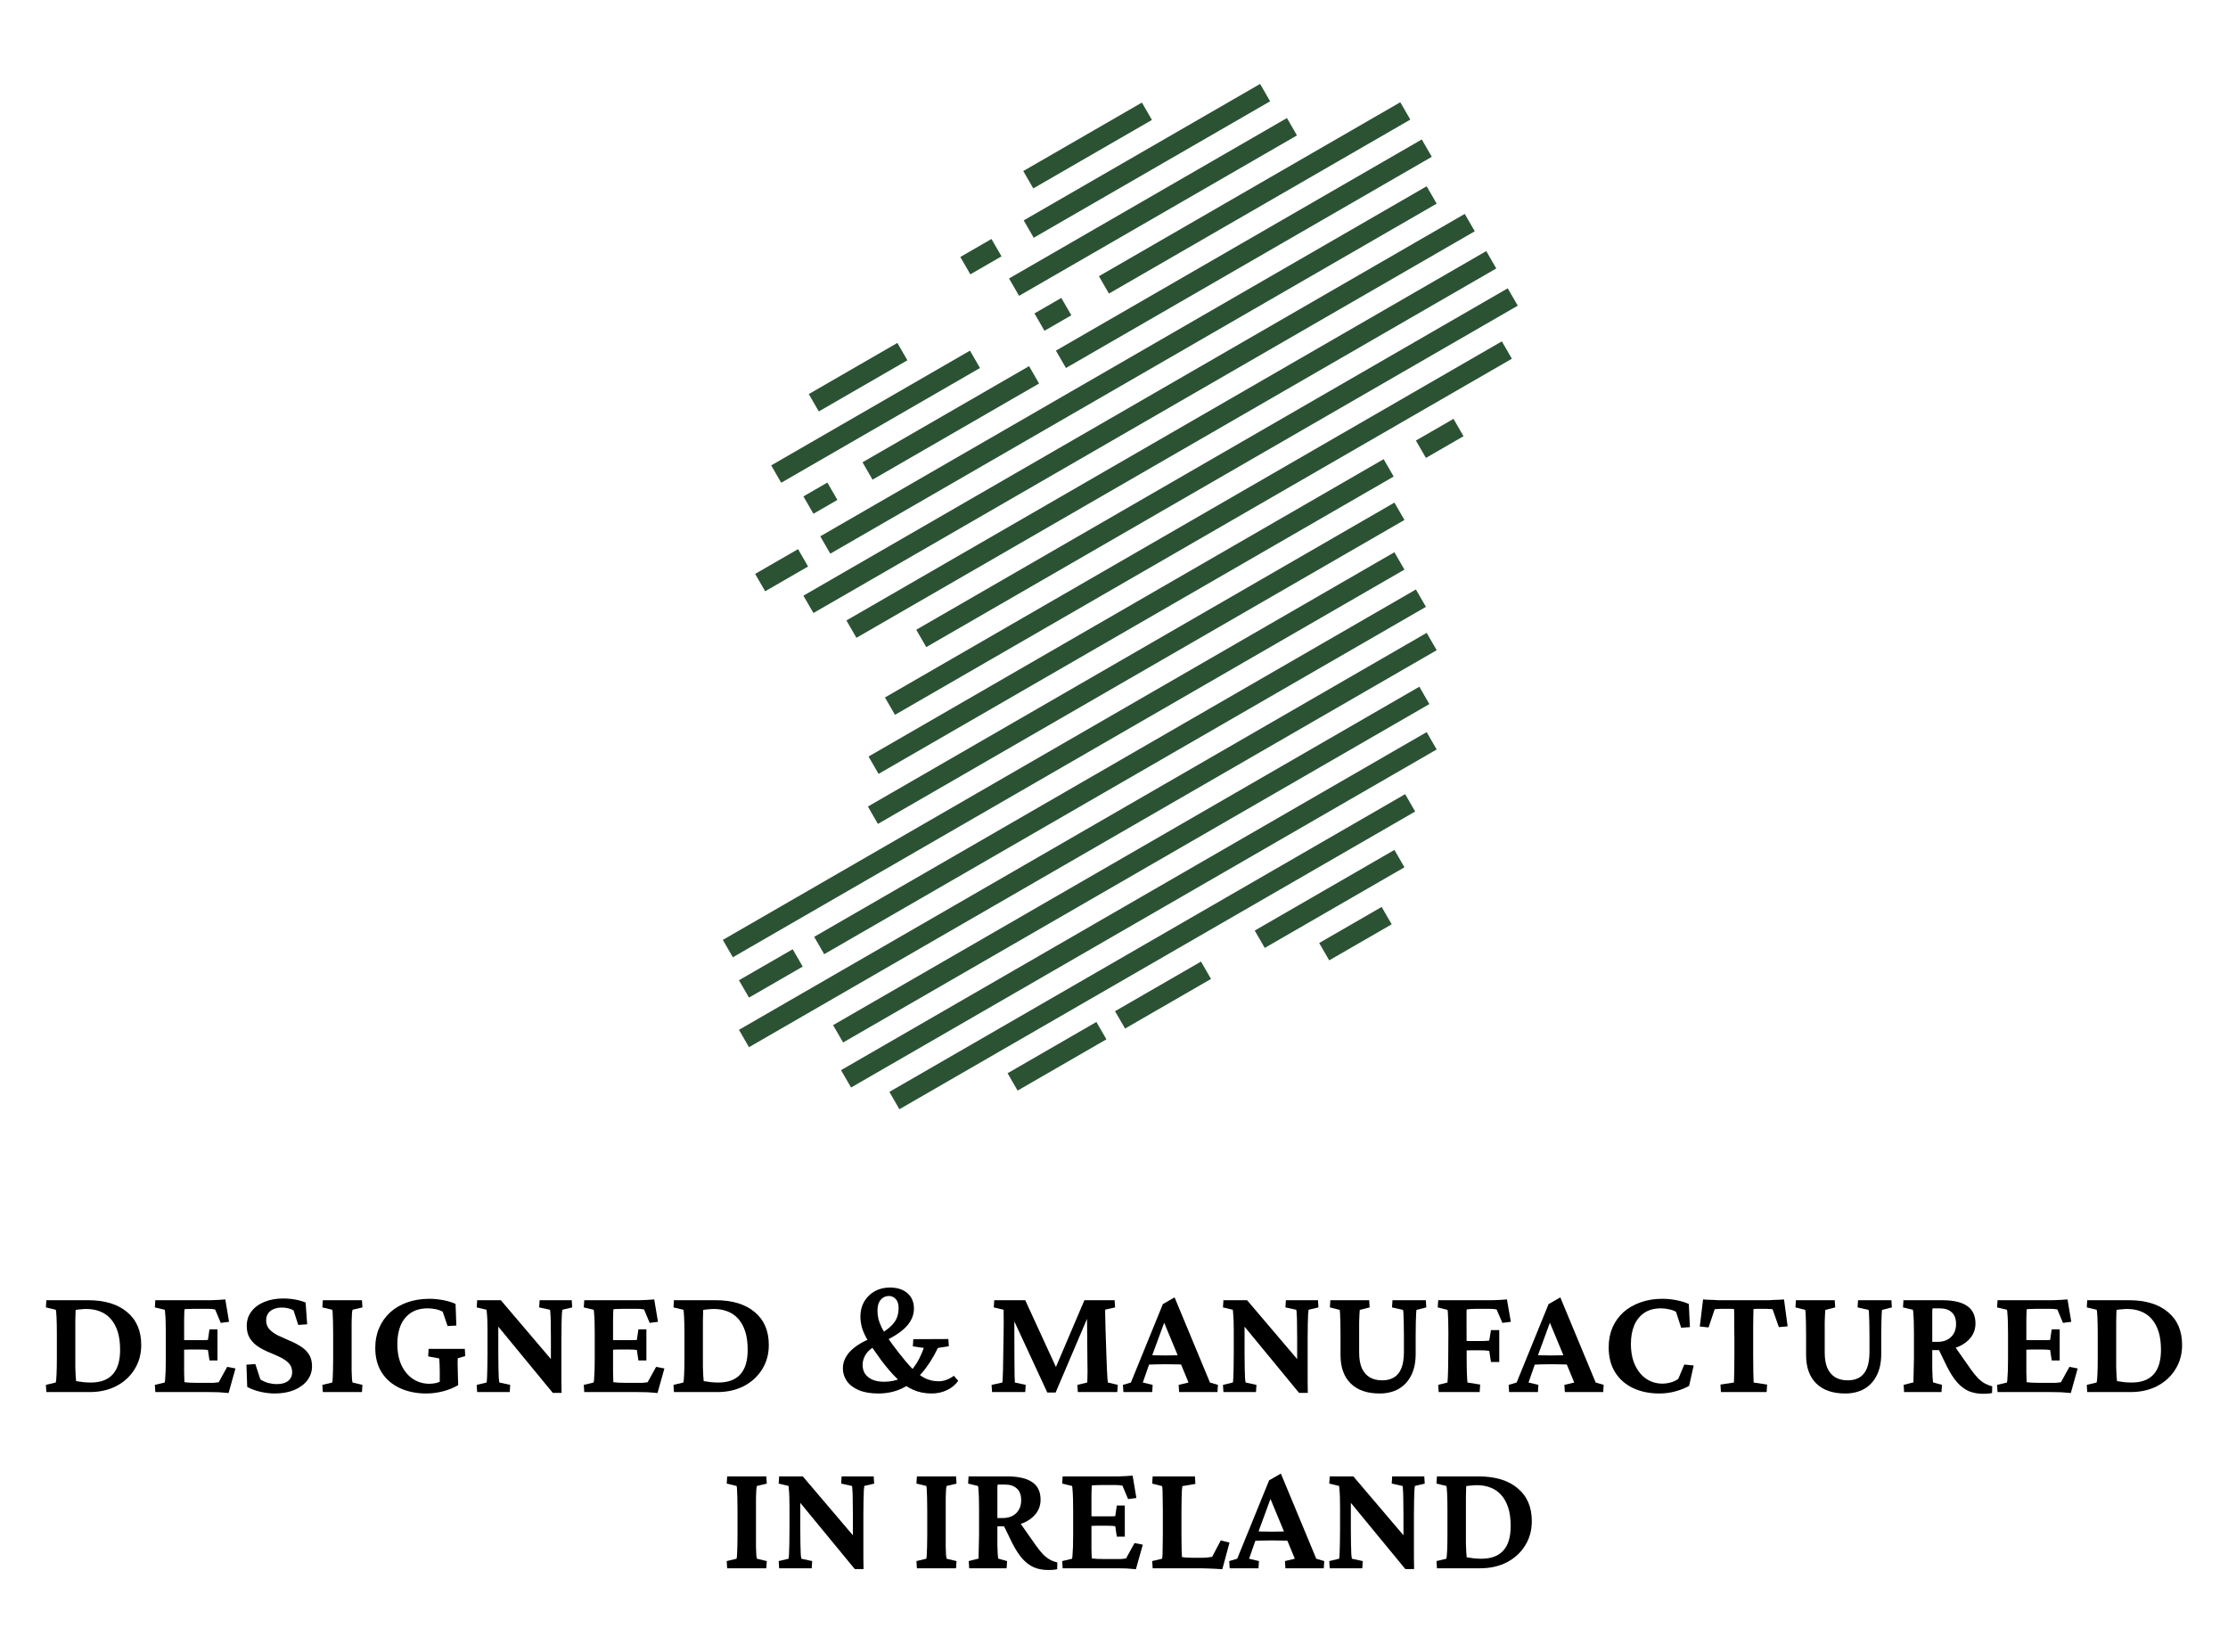 <svg width="534" height="396" viewBox="0 0 534 396" fill="none" xmlns="http://www.w3.org/2000/svg">
<path d="M344.404 353.92H354.347C358.374 353.92 361.513 354.871 363.764 356.772C366.015 358.648 367.141 361.274 367.141 364.651C367.141 366.852 366.603 368.803 365.528 370.504C364.477 372.205 363.014 373.543 361.138 374.519C359.287 375.469 357.161 375.944 354.759 375.944H344.404L344.291 374.218L346.655 373.656C346.73 373.456 346.793 372.818 346.843 371.742C346.893 370.667 346.918 369.403 346.918 367.953V361.949C346.918 360.399 346.893 359.098 346.843 358.047C346.793 356.972 346.73 356.359 346.655 356.209L344.291 355.646L344.404 353.92ZM351.42 356.246C351.42 356.446 351.408 356.772 351.383 357.222C351.383 357.672 351.37 358.285 351.345 359.06C351.345 359.811 351.345 360.774 351.345 361.949V367.953C351.345 368.628 351.345 369.316 351.345 370.016C351.37 370.717 351.395 371.354 351.42 371.93C351.47 372.505 351.508 372.968 351.533 373.318C352.183 373.418 352.796 373.506 353.371 373.581C353.972 373.631 354.534 373.656 355.06 373.656C357.361 373.656 359.099 373.018 360.275 371.742C361.476 370.441 362.076 368.465 362.076 365.814C362.076 364.088 361.876 362.612 361.476 361.387C361.075 360.161 360.513 359.148 359.787 358.347C359.062 357.547 358.199 356.959 357.198 356.584C356.223 356.209 355.147 356.021 353.972 356.021C353.571 356.021 353.159 356.046 352.733 356.096C352.308 356.121 351.87 356.171 351.42 356.246Z" fill="black"/>
<path d="M336.376 369.491V362.887C336.376 361.587 336.363 360.461 336.338 359.511C336.338 358.535 336.313 357.772 336.263 357.222C336.238 356.647 336.201 356.309 336.151 356.209L333.562 355.646L333.674 353.92H341.366L341.478 355.646L339.115 356.209C339.09 356.309 339.052 356.647 339.002 357.222C338.977 357.772 338.952 358.535 338.927 359.511C338.902 360.461 338.889 361.587 338.889 362.887V370.617C338.889 371.667 338.889 372.63 338.889 373.506C338.915 374.381 338.927 375.257 338.927 376.132H336.826L322.193 358.347L323.769 358.31V366.639C323.769 368.04 323.781 369.241 323.806 370.241C323.831 371.242 323.856 372.03 323.881 372.605C323.931 373.155 323.981 373.506 324.032 373.656L326.62 374.218L326.508 375.944H318.704L318.591 374.218L320.955 373.656C321.005 373.506 321.042 373.143 321.067 372.568C321.092 371.967 321.117 371.167 321.142 370.166C321.167 369.141 321.18 367.965 321.18 366.639V361.161C321.18 360.286 321.167 359.498 321.142 358.798C321.117 358.072 321.08 357.484 321.03 357.034C321.005 356.584 320.98 356.309 320.955 356.209L318.591 355.646L318.704 353.92H324.369L337.614 369.491H336.376Z" fill="black"/>
<path d="M294.728 375.944L294.615 374.218L296.529 373.656L304.183 354.858L306.997 353.245L315.477 373.656L317.39 374.218L317.277 375.944H308.085L307.972 374.218L310.336 373.656L308.235 368.553L307.822 367.315L303.958 358.01L304.971 358.047L301.594 367.24L301.219 368.365L299.38 373.656L301.744 374.218L301.632 375.944H294.728ZM300.431 369.378V367.015C300.906 367.04 301.482 367.077 302.157 367.127C302.857 367.152 303.745 367.165 304.821 367.165C305.871 367.165 306.747 367.152 307.447 367.127C308.173 367.077 308.76 367.04 309.211 367.015V369.341C308.61 369.341 307.947 369.328 307.222 369.303C306.522 369.278 305.721 369.266 304.821 369.266C303.92 369.266 303.12 369.278 302.419 369.303C301.719 369.328 301.056 369.353 300.431 369.378Z" fill="black"/>
<path d="M292.963 376.17C292.413 376.119 291.813 376.082 291.162 376.057C290.512 376.032 289.887 376.007 289.286 375.982C288.711 375.957 288.223 375.944 287.823 375.944H276.267L276.154 374.218L278.518 373.656C278.568 373.531 278.606 373.205 278.631 372.68C278.656 372.155 278.668 371.48 278.668 370.654C278.693 369.829 278.706 368.928 278.706 367.953V361.949C278.706 360.924 278.693 360.011 278.668 359.21C278.668 358.385 278.656 357.71 278.631 357.184C278.606 356.659 278.568 356.346 278.518 356.246L276.154 355.646L276.267 353.92H286.397L286.51 355.721L283.396 356.246C283.371 356.321 283.333 356.609 283.283 357.109C283.258 357.585 283.233 358.235 283.208 359.06C283.183 359.886 283.171 360.849 283.171 361.949V367.953C283.171 369.353 283.183 370.516 283.208 371.442C283.233 372.342 283.258 372.943 283.283 373.243C283.683 373.318 284.096 373.368 284.521 373.393C284.972 373.418 285.509 373.431 286.135 373.431H287.898C288.498 373.431 288.999 373.406 289.399 373.356C289.824 373.305 290.199 373.255 290.525 373.205L292.588 369.266L294.689 369.791L292.963 376.17Z" fill="black"/>
<path d="M272.254 376.17C271.578 376.095 270.803 376.032 269.927 375.982C269.077 375.957 268.301 375.944 267.601 375.944H254.694L254.582 374.219L256.945 373.656C256.995 373.531 257.033 373.218 257.058 372.718C257.108 372.217 257.145 371.567 257.17 370.767C257.195 369.941 257.208 369.003 257.208 367.953V361.949C257.208 360.874 257.195 359.923 257.17 359.098C257.145 358.272 257.108 357.61 257.058 357.109C257.033 356.609 256.995 356.309 256.945 356.209L254.582 355.646L254.694 353.92H266.438C266.888 353.92 267.413 353.92 268.014 353.92C268.639 353.895 269.252 353.87 269.852 353.845C270.478 353.795 271.015 353.758 271.466 353.733L272.366 359.098L270.378 359.361L269.027 356.134C268.727 356.084 268.451 356.046 268.201 356.021C267.951 355.996 267.676 355.984 267.376 355.984H264.074C263.599 355.984 263.149 355.996 262.723 356.021C262.323 356.021 261.973 356.046 261.673 356.096C261.673 356.246 261.66 356.534 261.635 356.959C261.635 357.385 261.623 357.91 261.598 358.535C261.598 359.16 261.598 359.848 261.598 360.599V369.228C261.598 369.929 261.598 370.579 261.598 371.179C261.623 371.755 261.635 372.255 261.635 372.68C261.66 373.08 261.673 373.381 261.673 373.581C262.098 373.631 262.536 373.668 262.986 373.693C263.436 373.718 263.999 373.731 264.674 373.731H267.226C267.826 373.731 268.289 373.731 268.614 373.731C268.939 373.706 269.189 373.681 269.364 373.656C269.54 373.631 269.715 373.606 269.89 373.581L271.916 369.904L273.904 370.279L272.254 376.17ZM267.676 368.365L267.301 365.852C267.126 365.827 266.863 365.802 266.513 365.777C266.163 365.751 265.75 365.739 265.275 365.739H263.024C262.623 365.739 262.223 365.751 261.823 365.777C261.448 365.802 261.123 365.827 260.847 365.852V363.413C261.123 363.438 261.448 363.463 261.823 363.488C262.223 363.488 262.623 363.488 263.024 363.488H265.275C265.75 363.488 266.163 363.488 266.513 363.488C266.863 363.463 267.126 363.45 267.301 363.45L267.676 360.899H269.59V368.365H267.676Z" fill="black"/>
<path d="M232.294 375.944L232.182 374.218L234.545 373.618C234.545 373.468 234.545 373.193 234.545 372.793C234.57 372.367 234.583 371.88 234.583 371.329C234.608 370.779 234.62 370.216 234.62 369.641C234.645 369.041 234.658 368.478 234.658 367.953V361.949C234.658 360.874 234.645 359.923 234.62 359.098C234.595 358.272 234.558 357.61 234.508 357.109C234.483 356.609 234.445 356.309 234.395 356.209L232.032 355.646L232.144 353.92H241.374C244.076 353.92 246.089 354.383 247.415 355.308C248.741 356.209 249.403 357.61 249.403 359.511C249.403 360.736 249.041 361.837 248.315 362.812C247.59 363.763 246.589 364.513 245.314 365.064C244.038 365.614 242.575 365.889 240.924 365.889H238.635V363.9H240.361C241.687 363.9 242.75 363.513 243.55 362.737C244.351 361.962 244.751 360.924 244.751 359.623C244.751 358.397 244.413 357.472 243.738 356.847C243.063 356.196 242.087 355.871 240.811 355.871H239.123C239.098 355.946 239.073 356.121 239.048 356.396C239.048 356.672 239.048 357.047 239.048 357.522C239.048 357.997 239.048 358.573 239.048 359.248C239.048 359.898 239.048 360.661 239.048 361.537V367.953C239.048 368.753 239.048 369.541 239.048 370.316C239.073 371.092 239.098 371.78 239.123 372.38C239.173 372.955 239.21 373.368 239.235 373.618L241.374 374.218L241.262 375.944H232.294ZM251.279 376.357C249.979 376.357 248.816 376.145 247.79 375.719C246.79 375.269 245.864 374.569 245.014 373.618C244.188 372.668 243.388 371.429 242.612 369.904L240.361 365.289L244.038 364.426L248.353 370.579C248.953 371.404 249.516 372.092 250.041 372.643C250.567 373.168 251.104 373.581 251.655 373.881C252.205 374.181 252.793 374.406 253.418 374.556L253.381 376.17C253.03 376.245 252.68 376.295 252.33 376.32C251.98 376.345 251.63 376.357 251.279 376.357Z" fill="black"/>
<path d="M219.762 375.944L219.649 374.218L222.013 373.656C222.063 373.531 222.101 373.218 222.126 372.718C222.151 372.217 222.176 371.555 222.201 370.729C222.226 369.904 222.238 368.978 222.238 367.953V361.949C222.238 360.874 222.226 359.923 222.201 359.098C222.176 358.272 222.151 357.61 222.126 357.109C222.101 356.584 222.063 356.284 222.013 356.209L219.649 355.646L219.762 353.92H229.142L229.255 355.646L226.891 356.209C226.841 356.309 226.791 356.609 226.741 357.109C226.716 357.61 226.691 358.272 226.666 359.098C226.666 359.898 226.666 360.849 226.666 361.949V367.953C226.666 369.003 226.666 369.941 226.666 370.767C226.691 371.567 226.716 372.217 226.741 372.718C226.791 373.218 226.841 373.531 226.891 373.656L229.255 374.218L229.142 375.944H219.762Z" fill="black"/>
<path d="M204.417 369.491V362.887C204.417 361.587 204.405 360.461 204.38 359.511C204.38 358.535 204.355 357.772 204.305 357.222C204.28 356.647 204.242 356.309 204.192 356.209L201.603 355.646L201.716 353.92H209.407L209.52 355.646L207.156 356.209C207.131 356.309 207.094 356.647 207.044 357.222C207.019 357.772 206.994 358.535 206.969 359.511C206.944 360.461 206.931 361.587 206.931 362.887V370.617C206.931 371.667 206.931 372.63 206.931 373.506C206.956 374.381 206.969 375.257 206.969 376.132H204.868L190.235 358.347L191.81 358.31V366.639C191.81 368.04 191.823 369.241 191.848 370.241C191.873 371.242 191.898 372.03 191.923 372.605C191.973 373.155 192.023 373.506 192.073 373.656L194.662 374.218L194.549 375.944H186.745L186.633 374.218L188.996 373.656C189.046 373.506 189.084 373.143 189.109 372.568C189.134 371.967 189.159 371.167 189.184 370.166C189.209 369.141 189.222 367.965 189.222 366.639V361.161C189.222 360.286 189.209 359.498 189.184 358.798C189.159 358.072 189.122 357.484 189.072 357.034C189.046 356.584 189.021 356.309 188.996 356.209L186.633 355.646L186.745 353.92H192.411L205.655 369.491H204.417Z" fill="black"/>
<path d="M174.288 375.944L174.176 374.218L176.54 373.656C176.59 373.531 176.627 373.218 176.652 372.718C176.677 372.217 176.702 371.555 176.727 370.729C176.752 369.904 176.765 368.978 176.765 367.953V361.949C176.765 360.874 176.752 359.923 176.727 359.098C176.702 358.272 176.677 357.61 176.652 357.109C176.627 356.584 176.59 356.284 176.54 356.209L174.176 355.646L174.288 353.92H183.668L183.781 355.646L181.417 356.209C181.367 356.309 181.317 356.609 181.267 357.109C181.242 357.61 181.217 358.272 181.192 359.098C181.192 359.898 181.192 360.849 181.192 361.949V367.953C181.192 369.003 181.192 369.941 181.192 370.767C181.217 371.567 181.242 372.217 181.267 372.718C181.317 373.218 181.367 373.531 181.417 373.656L183.781 374.218L183.668 375.944H174.288Z" fill="black"/>
<path d="M500.263 311.682H510.206C514.233 311.682 517.372 312.632 519.623 314.533C521.875 316.409 523 319.036 523 322.413C523 324.614 522.462 326.565 521.387 328.266C520.336 329.967 518.873 331.305 516.997 332.28C515.146 333.231 513.02 333.706 510.619 333.706H500.263L500.151 331.98L502.514 331.417C502.589 331.217 502.652 330.58 502.702 329.504C502.752 328.428 502.777 327.165 502.777 325.714V319.711C502.777 318.16 502.752 316.86 502.702 315.809C502.652 314.733 502.589 314.121 502.514 313.971L500.151 313.408L500.263 311.682ZM507.279 314.008C507.279 314.208 507.267 314.533 507.242 314.984C507.242 315.434 507.229 316.047 507.204 316.822C507.204 317.573 507.204 318.536 507.204 319.711V325.714C507.204 326.39 507.204 327.078 507.204 327.778C507.229 328.478 507.254 329.116 507.279 329.692C507.329 330.267 507.367 330.73 507.392 331.08C508.042 331.18 508.655 331.267 509.23 331.342C509.831 331.392 510.394 331.417 510.919 331.417C513.22 331.417 514.958 330.78 516.134 329.504C517.335 328.203 517.935 326.227 517.935 323.576C517.935 321.85 517.735 320.374 517.335 319.148C516.935 317.923 516.372 316.91 515.646 316.109C514.921 315.309 514.058 314.721 513.057 314.346C512.082 313.971 511.006 313.783 509.831 313.783C509.431 313.783 509.018 313.808 508.593 313.858C508.167 313.883 507.73 313.933 507.279 314.008Z" fill="black"/>
<path d="M496.324 333.931C495.649 333.856 494.874 333.794 493.998 333.744C493.148 333.719 492.372 333.706 491.672 333.706H478.765L478.652 331.98L481.016 331.417C481.066 331.292 481.104 330.98 481.129 330.479C481.179 329.979 481.216 329.329 481.241 328.528C481.266 327.703 481.279 326.765 481.279 325.714V319.711C481.279 318.636 481.266 317.685 481.241 316.86C481.216 316.034 481.179 315.371 481.129 314.871C481.104 314.371 481.066 314.071 481.016 313.971L478.652 313.408L478.765 311.682H490.509C490.959 311.682 491.484 311.682 492.085 311.682C492.71 311.657 493.323 311.632 493.923 311.607C494.549 311.557 495.086 311.519 495.537 311.494L496.437 316.86L494.448 317.122L493.098 313.896C492.798 313.846 492.522 313.808 492.272 313.783C492.022 313.758 491.747 313.746 491.447 313.746H488.145C487.67 313.746 487.22 313.758 486.794 313.783C486.394 313.783 486.044 313.808 485.744 313.858C485.744 314.008 485.731 314.296 485.706 314.721C485.706 315.146 485.694 315.672 485.669 316.297C485.669 316.922 485.669 317.61 485.669 318.36V326.99C485.669 327.69 485.669 328.341 485.669 328.941C485.694 329.516 485.706 330.017 485.706 330.442C485.731 330.842 485.744 331.142 485.744 331.342C486.169 331.392 486.607 331.43 487.057 331.455C487.507 331.48 488.07 331.493 488.745 331.493H491.297C491.897 331.493 492.36 331.493 492.685 331.493C493.01 331.468 493.26 331.443 493.435 331.417C493.611 331.392 493.786 331.367 493.961 331.342L495.987 327.665L497.975 328.041L496.324 333.931ZM491.747 326.127L491.372 323.613C491.197 323.588 490.934 323.563 490.584 323.538C490.234 323.513 489.821 323.501 489.346 323.501H487.095C486.694 323.501 486.294 323.513 485.894 323.538C485.519 323.563 485.193 323.588 484.918 323.613V321.174C485.193 321.2 485.519 321.225 485.894 321.25C486.294 321.25 486.694 321.25 487.095 321.25H489.346C489.821 321.25 490.234 321.25 490.584 321.25C490.934 321.225 491.197 321.212 491.372 321.212L491.747 318.661H493.661V326.127H491.747Z" fill="black"/>
<path d="M456.365 333.706L456.253 331.98L458.616 331.38C458.616 331.23 458.616 330.955 458.616 330.554C458.641 330.129 458.654 329.642 458.654 329.091C458.679 328.541 458.691 327.978 458.691 327.403C458.716 326.802 458.729 326.24 458.729 325.714V319.711C458.729 318.636 458.716 317.685 458.691 316.86C458.666 316.034 458.629 315.371 458.579 314.871C458.554 314.371 458.516 314.071 458.466 313.971L456.103 313.408L456.215 311.682H465.445C468.146 311.682 470.16 312.145 471.486 313.07C472.811 313.971 473.474 315.371 473.474 317.272C473.474 318.498 473.112 319.599 472.386 320.574C471.661 321.525 470.66 322.275 469.385 322.825C468.109 323.376 466.646 323.651 464.995 323.651H462.706V321.662H464.432C465.758 321.662 466.821 321.275 467.621 320.499C468.422 319.724 468.822 318.686 468.822 317.385C468.822 316.159 468.484 315.234 467.809 314.608C467.133 313.958 466.158 313.633 464.882 313.633H463.194C463.169 313.708 463.144 313.883 463.119 314.158C463.119 314.433 463.119 314.809 463.119 315.284C463.119 315.759 463.119 316.334 463.119 317.01C463.119 317.66 463.119 318.423 463.119 319.298V325.714C463.119 326.515 463.119 327.303 463.119 328.078C463.144 328.854 463.169 329.541 463.194 330.142C463.244 330.717 463.281 331.13 463.306 331.38L465.445 331.98L465.332 333.706H456.365ZM475.35 334.119C474.05 334.119 472.887 333.906 471.861 333.481C470.86 333.031 469.935 332.33 469.085 331.38C468.259 330.429 467.459 329.191 466.683 327.665L464.432 323.05L468.109 322.187L472.424 328.341C473.024 329.166 473.587 329.854 474.112 330.404C474.637 330.93 475.175 331.342 475.726 331.643C476.276 331.943 476.864 332.168 477.489 332.318L477.452 333.931C477.101 334.006 476.751 334.056 476.401 334.081C476.051 334.106 475.701 334.119 475.35 334.119Z" fill="black"/>
<path d="M430.437 311.682H439.742L439.855 313.408L437.491 314.008C437.466 314.208 437.441 314.546 437.416 315.021C437.391 315.496 437.366 316.122 437.341 316.897C437.341 317.648 437.341 318.586 437.341 319.711V324.214C437.341 325.714 437.554 326.965 437.979 327.966C438.429 328.941 439.067 329.679 439.893 330.179C440.718 330.655 441.706 330.892 442.857 330.892C443.982 330.892 444.933 330.655 445.708 330.179C446.484 329.704 447.071 328.966 447.472 327.966C447.872 326.94 448.072 325.652 448.072 324.101V320.387C448.072 319.111 448.059 318.01 448.034 317.085C448.009 316.159 447.984 315.434 447.959 314.909C447.934 314.383 447.897 314.083 447.847 314.008L445.22 313.408L445.333 311.682H453.325L453.437 313.408L451.074 314.008C451.049 314.083 451.024 314.383 450.999 314.909C450.974 315.434 450.949 316.159 450.924 317.085C450.898 318.01 450.886 319.111 450.886 320.387V324.589C450.886 326.615 450.523 328.328 449.798 329.729C449.098 331.13 448.097 332.205 446.796 332.956C445.496 333.681 443.982 334.044 442.256 334.044C439.255 334.044 436.941 333.243 435.315 331.643C433.689 330.042 432.876 327.765 432.876 324.814V319.711C432.876 318.561 432.864 317.573 432.839 316.747C432.814 315.922 432.789 315.284 432.764 314.834C432.739 314.358 432.714 314.083 432.689 314.008L430.325 313.408L430.437 311.682Z" fill="black"/>
<path d="M427.587 311.494L428.45 317.948L426.349 318.135L424.848 313.858C424.573 313.808 424.298 313.783 424.023 313.783C423.772 313.758 423.51 313.746 423.235 313.746H421.921C421.696 313.746 421.409 313.746 421.059 313.746C420.733 313.746 420.471 313.771 420.271 313.821C420.271 313.996 420.258 314.458 420.233 315.209C420.233 315.959 420.221 316.86 420.196 317.91C420.196 318.936 420.196 319.974 420.196 321.024V325.039C420.196 326.49 420.208 327.791 420.233 328.941C420.258 330.092 420.283 330.917 420.308 331.417L423.535 331.905L423.422 333.706H412.466L412.354 331.905L415.581 331.417C415.606 330.917 415.631 330.092 415.656 328.941C415.681 327.791 415.693 326.49 415.693 325.039V321.024C415.693 319.974 415.681 318.936 415.656 317.91C415.656 316.86 415.656 315.959 415.656 315.209C415.656 314.458 415.643 313.996 415.618 313.821C415.418 313.771 415.155 313.746 414.83 313.746C414.505 313.746 414.217 313.746 413.967 313.746H412.617C412.341 313.746 412.066 313.758 411.791 313.783C411.516 313.783 411.241 313.808 410.966 313.858L409.502 318.21L407.401 317.985L408.189 311.494C408.464 311.519 408.802 311.544 409.202 311.569C409.602 311.569 410.028 311.582 410.478 311.607C410.928 311.632 411.366 311.657 411.791 311.682C412.216 311.682 412.592 311.682 412.917 311.682H422.859C423.185 311.682 423.56 311.682 423.985 311.682C424.41 311.657 424.848 311.632 425.298 311.607C425.749 311.582 426.174 311.569 426.574 311.569C426.974 311.544 427.312 311.519 427.587 311.494Z" fill="black"/>
<path d="M397.719 334.044C395.368 334.044 393.279 333.619 391.453 332.768C389.628 331.918 388.189 330.667 387.139 329.016C386.088 327.365 385.563 325.352 385.563 322.975C385.563 321.249 385.863 319.674 386.463 318.248C387.089 316.822 387.964 315.596 389.09 314.571C390.24 313.545 391.604 312.757 393.179 312.207C394.755 311.632 396.506 311.344 398.432 311.344C399.533 311.344 400.658 311.457 401.809 311.682C402.96 311.907 403.948 312.207 404.773 312.582L405.036 318.135L402.935 318.285L401.697 314.458C401.221 314.183 400.658 313.983 400.008 313.858C399.383 313.708 398.745 313.633 398.095 313.633C396.494 313.633 395.155 313.996 394.08 314.721C393.029 315.446 392.229 316.447 391.679 317.723C391.153 318.998 390.891 320.474 390.891 322.15C390.891 324.151 391.228 325.864 391.904 327.29C392.579 328.716 393.48 329.804 394.605 330.554C395.756 331.305 397.032 331.68 398.432 331.68C399.108 331.68 399.795 331.58 400.496 331.38C401.196 331.18 401.784 330.892 402.259 330.517L403.685 327.103L405.936 327.328L404.848 332.205C404.073 332.681 403.035 333.106 401.734 333.481C400.458 333.856 399.12 334.044 397.719 334.044Z" fill="black"/>
<path d="M361.7 333.706L361.587 331.98L363.501 331.417L371.155 312.62L373.969 311.006L382.448 331.417L384.362 331.98L384.249 333.706H375.057L374.944 331.98L377.308 331.417L375.207 326.315L374.794 325.076L370.93 315.771L371.943 315.809L368.566 325.001L368.191 326.127L366.352 331.417L368.716 331.98L368.604 333.706H361.7ZM367.403 327.14V324.776C367.878 324.801 368.453 324.839 369.129 324.889C369.829 324.914 370.717 324.926 371.793 324.926C372.843 324.926 373.719 324.914 374.419 324.889C375.145 324.839 375.732 324.801 376.183 324.776V327.103C375.582 327.103 374.919 327.09 374.194 327.065C373.494 327.04 372.693 327.028 371.793 327.028C370.892 327.028 370.092 327.04 369.391 327.065C368.691 327.09 368.028 327.115 367.403 327.14Z" fill="black"/>
<path d="M344.818 333.706L344.706 331.98L346.919 331.417C346.944 331.317 346.969 331.03 346.994 330.555C347.019 330.054 347.044 329.404 347.069 328.603C347.094 327.778 347.107 326.84 347.107 325.789L347.144 319.449C347.144 318.423 347.132 317.523 347.107 316.747C347.082 315.947 347.057 315.309 347.032 314.834C347.007 314.358 346.982 314.083 346.957 314.008L344.593 313.408L344.706 311.682H356.112C356.587 311.682 357.125 311.682 357.725 311.682C358.35 311.657 358.963 311.632 359.564 311.607C360.189 311.557 360.727 311.519 361.177 311.494L362.115 316.86L360.089 317.122L358.701 313.896C358.45 313.846 358.188 313.808 357.913 313.783C357.663 313.758 357.4 313.746 357.125 313.746H353.823C353.423 313.746 353.01 313.758 352.585 313.783C352.16 313.808 351.809 313.846 351.534 313.896C351.534 313.996 351.522 314.158 351.497 314.383C351.497 314.583 351.497 314.859 351.497 315.209C351.497 315.559 351.497 316.009 351.497 316.56C351.497 317.11 351.497 317.785 351.497 318.586L351.534 326.99C351.534 327.716 351.547 328.403 351.572 329.054C351.597 329.679 351.622 330.204 351.647 330.63C351.672 331.055 351.697 331.317 351.722 331.417L354.761 331.905L354.648 333.706H344.818ZM357.35 326.502L356.937 323.838C356.687 323.788 356.387 323.751 356.037 323.726C355.711 323.701 355.336 323.688 354.911 323.688H352.435C352.034 323.688 351.659 323.701 351.309 323.726C350.984 323.751 350.659 323.776 350.334 323.801V321.362C350.609 321.387 350.921 321.412 351.272 321.437C351.647 321.462 352.034 321.475 352.435 321.475H354.911C355.411 321.475 355.837 321.462 356.187 321.437C356.537 321.412 356.787 321.387 356.937 321.362L357.35 318.848H359.338V326.502H357.35Z" fill="black"/>
<path d="M318.853 311.682H328.158L328.271 313.408L325.907 314.008C325.882 314.208 325.857 314.546 325.832 315.021C325.807 315.496 325.782 316.122 325.757 316.897C325.757 317.648 325.757 318.586 325.757 319.711V324.214C325.757 325.714 325.97 326.965 326.395 327.966C326.845 328.941 327.483 329.679 328.308 330.179C329.134 330.655 330.122 330.892 331.272 330.892C332.398 330.892 333.348 330.655 334.124 330.179C334.899 329.704 335.487 328.966 335.887 327.966C336.288 326.94 336.488 325.652 336.488 324.101V320.387C336.488 319.111 336.475 318.01 336.45 317.085C336.425 316.159 336.4 315.434 336.375 314.909C336.35 314.383 336.313 314.083 336.263 314.008L333.636 313.408L333.749 311.682H341.74L341.853 313.408L339.489 314.008C339.464 314.083 339.439 314.383 339.414 314.909C339.389 315.434 339.364 316.159 339.339 317.085C339.314 318.01 339.302 319.111 339.302 320.387V324.589C339.302 326.615 338.939 328.328 338.214 329.729C337.513 331.13 336.513 332.205 335.212 332.956C333.911 333.681 332.398 334.044 330.672 334.044C327.67 334.044 325.357 333.243 323.731 331.643C322.105 330.042 321.292 327.765 321.292 324.814V319.711C321.292 318.561 321.279 317.573 321.254 316.747C321.229 315.922 321.204 315.284 321.179 314.834C321.154 314.358 321.129 314.083 321.104 314.008L318.741 313.408L318.853 311.682Z" fill="black"/>
<path d="M310.9 327.253V320.649C310.9 319.348 310.887 318.223 310.862 317.272C310.862 316.297 310.837 315.534 310.787 314.984C310.762 314.408 310.725 314.071 310.675 313.971L308.086 313.408L308.198 311.682H315.89L316.002 313.408L313.639 313.971C313.614 314.071 313.576 314.408 313.526 314.984C313.501 315.534 313.476 316.297 313.451 317.272C313.426 318.223 313.414 319.348 313.414 320.649V328.378C313.414 329.429 313.414 330.392 313.414 331.267C313.439 332.143 313.451 333.018 313.451 333.894H311.35L296.717 316.109L298.293 316.072V324.401C298.293 325.802 298.305 327.003 298.33 328.003C298.355 329.004 298.38 329.792 298.405 330.367C298.456 330.917 298.506 331.267 298.556 331.417L301.144 331.98L301.032 333.706H293.228L293.115 331.98L295.479 331.417C295.529 331.267 295.566 330.905 295.591 330.329C295.616 329.729 295.642 328.929 295.667 327.928C295.692 326.903 295.704 325.727 295.704 324.401V318.923C295.704 318.048 295.692 317.26 295.667 316.559C295.642 315.834 295.604 315.246 295.554 314.796C295.529 314.346 295.504 314.071 295.479 313.971L293.115 313.408L293.228 311.682H298.893L312.138 327.253H310.9Z" fill="black"/>
<path d="M269.252 333.706L269.14 331.98L271.053 331.417L278.707 312.62L281.521 311.006L290.001 331.417L291.914 331.98L291.802 333.706H282.609L282.497 331.98L284.861 331.417L282.759 326.315L282.347 325.076L278.482 315.771L279.495 315.809L276.118 325.001L275.743 326.127L273.905 331.417L276.268 331.98L276.156 333.706H269.252ZM274.955 327.14V324.776C275.43 324.801 276.006 324.839 276.681 324.889C277.382 324.914 278.269 324.926 279.345 324.926C280.396 324.926 281.271 324.914 281.971 324.889C282.697 324.839 283.285 324.801 283.735 324.776V327.103C283.135 327.103 282.472 327.09 281.746 327.065C281.046 327.04 280.246 327.028 279.345 327.028C278.445 327.028 277.644 327.04 276.944 327.065C276.243 327.09 275.581 327.115 274.955 327.14Z" fill="black"/>
<path d="M238.297 311.682H245.726L253.568 328.754H252.63L259.909 311.682H267.15L267.263 313.408L264.899 313.933C264.874 314.183 264.874 314.721 264.899 315.546C264.924 316.372 264.949 317.447 264.974 318.773L265.199 325.452C265.249 326.552 265.287 327.528 265.312 328.378C265.362 329.204 265.399 329.879 265.424 330.404C265.474 330.905 265.512 331.242 265.537 331.417L267.901 331.98L267.788 333.706H258.333L258.22 331.98L260.584 331.417C260.609 331.292 260.622 331.017 260.622 330.592C260.647 330.142 260.659 329.516 260.659 328.716C260.659 327.891 260.647 326.878 260.622 325.677L260.509 312.77H261.972L253.005 333.819H251.017L241.261 312.77H243.1L243.137 325.602C243.137 327.578 243.15 328.991 243.175 329.842C243.2 330.692 243.225 331.217 243.25 331.417L245.839 331.98L245.726 333.706H237.772L237.659 331.98L240.248 331.417C240.273 331.242 240.298 330.905 240.323 330.404C240.348 329.879 240.373 329.241 240.398 328.491C240.423 327.74 240.436 326.928 240.436 326.052L240.548 318.848C240.573 317.447 240.573 316.372 240.548 315.621C240.548 314.846 240.548 314.296 240.548 313.971L238.185 313.408L238.297 311.682Z" fill="black"/>
<path d="M210.495 334.044C208.619 334.044 207.043 333.769 205.768 333.218C204.517 332.668 203.579 331.943 202.954 331.042C202.328 330.117 202.016 329.104 202.016 328.003C202.016 326.978 202.303 326.002 202.879 325.077C203.454 324.151 204.317 323.301 205.468 322.525C206.618 321.725 208.069 321.037 209.82 320.462C211.271 319.661 212.396 318.911 213.197 318.21C213.997 317.51 214.56 316.797 214.885 316.072C215.21 315.321 215.373 314.483 215.373 313.558C215.373 312.607 215.148 311.894 214.698 311.419C214.247 310.919 213.697 310.669 213.047 310.669C212.271 310.669 211.621 310.969 211.096 311.569C210.57 312.17 210.308 313.033 210.308 314.158C210.308 314.834 210.383 315.509 210.533 316.184C210.708 316.835 210.983 317.547 211.358 318.323C211.758 319.073 212.271 319.924 212.897 320.874C213.547 321.825 214.36 322.925 215.335 324.176C216.511 325.702 217.599 326.99 218.6 328.041C219.625 329.066 220.651 329.842 221.676 330.367C222.702 330.867 223.79 331.117 224.941 331.117C225.591 331.117 226.216 331.005 226.817 330.78C227.442 330.554 228.042 330.229 228.618 329.804L229.668 331.005C228.968 331.98 228.055 332.731 226.929 333.256C225.829 333.781 224.615 334.044 223.29 334.044C221.664 334.044 220.175 333.744 218.825 333.143C217.474 332.543 216.186 331.643 214.96 330.442C213.735 329.241 212.459 327.753 211.133 325.977C209.882 324.276 208.894 322.825 208.169 321.625C207.444 320.424 206.931 319.348 206.631 318.398C206.356 317.447 206.218 316.522 206.218 315.621C206.218 314.271 206.518 313.07 207.118 312.02C207.744 310.969 208.582 310.144 209.632 309.543C210.708 308.943 211.921 308.643 213.272 308.643C215.048 308.643 216.448 309.093 217.474 309.993C218.525 310.894 219.05 312.132 219.05 313.708C219.05 314.758 218.775 315.747 218.224 316.672C217.699 317.598 216.861 318.485 215.711 319.336C214.56 320.186 213.059 321.037 211.208 321.887C209.557 322.663 208.394 323.488 207.719 324.364C207.068 325.239 206.743 326.19 206.743 327.215C206.743 327.966 206.931 328.653 207.306 329.279C207.706 329.879 208.282 330.354 209.032 330.705C209.807 331.055 210.77 331.23 211.921 331.23C213.397 331.23 214.723 330.955 215.898 330.404C217.074 329.854 218.112 328.979 219.012 327.778C219.938 326.577 220.738 325.026 221.414 323.125L218.787 322.75L218.9 321.024L227.304 320.987L227.417 322.713L224.79 323.125C223.615 325.552 222.314 327.578 220.888 329.204C219.463 330.805 217.887 332.018 216.161 332.843C214.46 333.644 212.571 334.044 210.495 334.044Z" fill="black"/>
<path d="M161.53 311.682H171.473C175.5 311.682 178.639 312.632 180.89 314.533C183.141 316.409 184.267 319.036 184.267 322.413C184.267 324.614 183.729 326.565 182.654 328.266C181.603 329.967 180.14 331.305 178.264 332.28C176.413 333.231 174.287 333.706 171.885 333.706H161.53L161.417 331.98L163.781 331.417C163.856 331.217 163.918 330.58 163.968 329.504C164.019 328.428 164.044 327.165 164.044 325.714V319.711C164.044 318.16 164.019 316.86 163.968 315.809C163.918 314.733 163.856 314.121 163.781 313.971L161.417 313.408L161.53 311.682ZM168.546 314.008C168.546 314.208 168.533 314.533 168.508 314.984C168.508 315.434 168.496 316.047 168.471 316.822C168.471 317.573 168.471 318.536 168.471 319.711V325.714C168.471 326.39 168.471 327.078 168.471 327.778C168.496 328.478 168.521 329.116 168.546 329.692C168.596 330.267 168.633 330.73 168.659 331.08C169.309 331.18 169.922 331.267 170.497 331.342C171.097 331.392 171.66 331.417 172.185 331.417C174.487 331.417 176.225 330.78 177.401 329.504C178.601 328.203 179.202 326.227 179.202 323.576C179.202 321.85 179.002 320.374 178.601 319.148C178.201 317.923 177.638 316.91 176.913 316.109C176.188 315.309 175.325 314.721 174.324 314.346C173.349 313.971 172.273 313.783 171.097 313.783C170.697 313.783 170.284 313.808 169.859 313.858C169.434 313.883 168.996 313.933 168.546 314.008Z" fill="black"/>
<path d="M157.591 333.931C156.916 333.856 156.14 333.794 155.265 333.744C154.414 333.719 153.639 333.706 152.939 333.706H140.032L139.919 331.98L142.283 331.417C142.333 331.292 142.37 330.98 142.395 330.479C142.445 329.979 142.483 329.329 142.508 328.528C142.533 327.703 142.545 326.765 142.545 325.714V319.711C142.545 318.636 142.533 317.685 142.508 316.86C142.483 316.034 142.445 315.371 142.395 314.871C142.37 314.371 142.333 314.071 142.283 313.971L139.919 313.408L140.032 311.682H151.775C152.226 311.682 152.751 311.682 153.351 311.682C153.977 311.657 154.589 311.632 155.19 311.607C155.815 311.557 156.353 311.519 156.803 311.494L157.704 316.86L155.715 317.122L154.364 313.896C154.064 313.846 153.789 313.808 153.539 313.783C153.289 313.758 153.014 313.746 152.713 313.746H149.412C148.936 313.746 148.486 313.758 148.061 313.783C147.661 313.783 147.31 313.808 147.01 313.858C147.01 314.008 146.998 314.296 146.973 314.721C146.973 315.146 146.96 315.672 146.935 316.297C146.935 316.922 146.935 317.61 146.935 318.36V326.99C146.935 327.69 146.935 328.341 146.935 328.941C146.96 329.516 146.973 330.017 146.973 330.442C146.998 330.842 147.01 331.142 147.01 331.342C147.436 331.392 147.873 331.43 148.324 331.455C148.774 331.48 149.337 331.493 150.012 331.493H152.563C153.164 331.493 153.626 331.493 153.952 331.493C154.277 331.468 154.527 331.443 154.702 331.417C154.877 331.392 155.052 331.367 155.227 331.342L157.253 327.665L159.242 328.041L157.591 333.931ZM153.014 326.127L152.638 323.613C152.463 323.588 152.201 323.563 151.85 323.538C151.5 323.513 151.088 323.501 150.612 323.501H148.361C147.961 323.501 147.561 323.513 147.16 323.538C146.785 323.563 146.46 323.588 146.185 323.613V321.174C146.46 321.2 146.785 321.225 147.16 321.25C147.561 321.25 147.961 321.25 148.361 321.25H150.612C151.088 321.25 151.5 321.25 151.85 321.25C152.201 321.225 152.463 321.212 152.638 321.212L153.014 318.661H154.927V326.127H153.014Z" fill="black"/>
<path d="M132.039 327.253V320.649C132.039 319.348 132.027 318.223 132.002 317.272C132.002 316.297 131.977 315.534 131.927 314.984C131.902 314.408 131.864 314.071 131.814 313.971L129.225 313.408L129.338 311.682H137.03L137.142 313.408L134.778 313.971C134.753 314.071 134.716 314.408 134.666 314.984C134.641 315.534 134.616 316.297 134.591 317.272C134.566 318.223 134.553 319.348 134.553 320.649V328.378C134.553 329.429 134.553 330.392 134.553 331.267C134.578 332.143 134.591 333.018 134.591 333.894H132.49L117.857 316.109L119.433 316.072V324.401C119.433 325.802 119.445 327.003 119.47 328.003C119.495 329.004 119.52 329.792 119.545 330.367C119.595 330.917 119.645 331.267 119.695 331.417L122.284 331.98L122.172 333.706H114.367L114.255 331.98L116.619 331.417C116.669 331.267 116.706 330.905 116.731 330.329C116.756 329.729 116.781 328.929 116.806 327.928C116.831 326.903 116.844 325.727 116.844 324.401V318.923C116.844 318.048 116.831 317.26 116.806 316.559C116.781 315.834 116.744 315.246 116.694 314.796C116.669 314.346 116.644 314.071 116.619 313.971L114.255 313.408L114.367 311.682H120.033L133.278 327.253H132.039Z" fill="black"/>
<path d="M102.173 334.044C99.822 334.044 97.721 333.619 95.87 332.768C94.019 331.918 92.568 330.68 91.517 329.054C90.467 327.428 89.942 325.439 89.942 323.088C89.942 321.337 90.254 319.749 90.88 318.323C91.505 316.872 92.38 315.634 93.506 314.608C94.657 313.558 96.02 312.757 97.596 312.207C99.197 311.632 100.973 311.344 102.924 311.344C104.024 311.344 105.15 311.457 106.3 311.682C107.451 311.907 108.414 312.207 109.189 312.582L109.377 317.76L107.276 317.873L106.113 314.458C105.612 314.158 105.025 313.946 104.349 313.82C103.699 313.695 103.099 313.633 102.548 313.633C100.922 313.633 99.559 313.996 98.459 314.721C97.383 315.446 96.57 316.447 96.02 317.723C95.495 318.998 95.232 320.474 95.232 322.15C95.232 324.151 95.57 325.877 96.245 327.328C96.945 328.753 97.871 329.842 99.022 330.592C100.197 331.342 101.498 331.718 102.924 331.718C103.399 331.718 103.937 331.655 104.537 331.53C105.137 331.38 105.675 331.142 106.15 330.817L105.4 332.881V328.904C105.4 328.278 105.387 327.665 105.362 327.065C105.337 326.44 105.3 325.964 105.25 325.639L102.623 325.152L102.736 323.351H111.403L111.516 325.076L109.715 325.602C109.69 325.777 109.677 326.127 109.677 326.652C109.702 327.178 109.715 327.753 109.715 328.378C109.715 328.879 109.727 329.416 109.752 329.992C109.777 330.542 109.802 331.217 109.827 332.018C108.777 332.668 107.564 333.168 106.188 333.519C104.837 333.869 103.499 334.044 102.173 334.044Z" fill="black"/>
<path d="M77.373 333.706L77.26 331.98L79.624 331.417C79.674 331.292 79.712 330.98 79.737 330.479C79.762 329.979 79.787 329.316 79.812 328.491C79.837 327.665 79.849 326.74 79.849 325.714V319.711C79.849 318.636 79.837 317.685 79.812 316.86C79.787 316.034 79.762 315.371 79.737 314.871C79.712 314.346 79.674 314.046 79.624 313.971L77.26 313.408L77.373 311.682H86.753L86.865 313.408L84.502 313.971C84.452 314.071 84.402 314.371 84.352 314.871C84.327 315.371 84.302 316.034 84.277 316.86C84.277 317.66 84.277 318.611 84.277 319.711V325.714C84.277 326.765 84.277 327.703 84.277 328.528C84.302 329.329 84.327 329.979 84.352 330.479C84.402 330.98 84.452 331.292 84.502 331.417L86.865 331.98L86.753 333.706H77.373Z" fill="black"/>
<path d="M65.818 334.044C64.743 334.044 63.592 333.906 62.366 333.631C61.141 333.331 60.103 332.943 59.252 332.468L59.065 327.14L61.203 326.99L62.404 330.667C62.979 331.042 63.617 331.33 64.317 331.53C65.018 331.705 65.693 331.793 66.344 331.793C67.519 331.793 68.42 331.542 69.045 331.042C69.695 330.517 70.021 329.817 70.021 328.941C70.021 328.066 69.758 327.353 69.233 326.802C68.707 326.252 68.032 325.777 67.207 325.377C66.381 324.976 65.506 324.589 64.58 324.213C63.655 323.838 62.779 323.388 61.954 322.863C61.128 322.337 60.453 321.675 59.928 320.874C59.402 320.074 59.14 319.061 59.14 317.835C59.14 316.534 59.502 315.396 60.228 314.421C60.978 313.42 62.016 312.645 63.342 312.094C64.668 311.544 66.194 311.269 67.919 311.269C68.52 311.269 69.145 311.307 69.795 311.382C70.446 311.457 71.071 311.569 71.671 311.719C72.272 311.869 72.797 312.044 73.247 312.245L73.623 317.46L71.484 317.61L70.358 314.121C69.533 313.67 68.595 313.445 67.544 313.445C66.419 313.445 65.506 313.72 64.805 314.271C64.13 314.821 63.792 315.571 63.792 316.522C63.792 317.372 64.055 318.085 64.58 318.661C65.105 319.211 65.781 319.699 66.606 320.124C67.457 320.524 68.345 320.924 69.27 321.324C70.221 321.7 71.109 322.15 71.934 322.675C72.784 323.175 73.472 323.813 73.998 324.589C74.523 325.364 74.786 326.34 74.786 327.515C74.786 328.766 74.41 329.892 73.66 330.892C72.91 331.868 71.859 332.643 70.508 333.218C69.158 333.769 67.594 334.044 65.818 334.044Z" fill="black"/>
<path d="M54.787 333.931C54.112 333.856 53.337 333.794 52.461 333.744C51.611 333.719 50.835 333.706 50.135 333.706H37.228L37.115 331.98L39.479 331.417C39.529 331.292 39.567 330.98 39.592 330.479C39.642 329.979 39.679 329.329 39.704 328.528C39.729 327.703 39.742 326.765 39.742 325.714V319.711C39.742 318.636 39.729 317.685 39.704 316.86C39.679 316.034 39.642 315.371 39.592 314.871C39.567 314.371 39.529 314.071 39.479 313.971L37.115 313.408L37.228 311.682H48.972C49.422 311.682 49.947 311.682 50.548 311.682C51.173 311.657 51.786 311.632 52.386 311.607C53.011 311.557 53.549 311.519 53.999 311.494L54.9 316.86L52.911 317.122L51.561 313.896C51.261 313.846 50.985 313.808 50.735 313.783C50.485 313.758 50.21 313.746 49.91 313.746H46.608C46.133 313.746 45.682 313.758 45.257 313.783C44.857 313.783 44.507 313.808 44.207 313.858C44.207 314.008 44.194 314.296 44.169 314.721C44.169 315.146 44.157 315.672 44.132 316.297C44.132 316.922 44.132 317.61 44.132 318.36V326.99C44.132 327.69 44.132 328.341 44.132 328.941C44.157 329.516 44.169 330.017 44.169 330.442C44.194 330.842 44.207 331.142 44.207 331.342C44.632 331.392 45.07 331.43 45.52 331.455C45.97 331.48 46.533 331.493 47.208 331.493H49.76C50.36 331.493 50.823 331.493 51.148 331.493C51.473 331.468 51.723 331.443 51.898 331.417C52.074 331.392 52.249 331.367 52.424 331.342L54.45 327.665L56.438 328.041L54.787 333.931ZM50.21 326.127L49.835 323.613C49.66 323.588 49.397 323.563 49.047 323.538C48.697 323.513 48.284 323.501 47.809 323.501H45.557C45.157 323.501 44.757 323.513 44.357 323.538C43.982 323.563 43.656 323.588 43.381 323.613V321.174C43.656 321.2 43.982 321.225 44.357 321.25C44.757 321.25 45.157 321.25 45.557 321.25H47.809C48.284 321.25 48.697 321.25 49.047 321.25C49.397 321.225 49.66 321.212 49.835 321.212L50.21 318.661H52.123V326.127H50.21Z" fill="black"/>
<path d="M11.113 311.682H21.055C25.083 311.682 28.222 312.632 30.473 314.533C32.724 316.409 33.85 319.036 33.85 322.413C33.85 324.614 33.312 326.565 32.236 328.266C31.186 329.967 29.723 331.305 27.847 332.28C25.996 333.231 23.869 333.706 21.468 333.706H11.113L11 331.98L13.364 331.417C13.439 331.217 13.502 330.58 13.552 329.504C13.601 328.428 13.627 327.165 13.627 325.714V319.711C13.627 318.16 13.601 316.86 13.552 315.809C13.502 314.733 13.439 314.121 13.364 313.971L11 313.408L11.113 311.682ZM18.129 314.008C18.129 314.208 18.116 314.533 18.091 314.984C18.091 315.434 18.079 316.047 18.054 316.822C18.054 317.573 18.054 318.536 18.054 319.711V325.714C18.054 326.39 18.054 327.078 18.054 327.778C18.079 328.478 18.104 329.116 18.129 329.692C18.179 330.267 18.216 330.73 18.241 331.08C18.892 331.18 19.505 331.267 20.08 331.342C20.68 331.392 21.243 331.417 21.768 331.417C24.07 331.417 25.808 330.78 26.984 329.504C28.184 328.203 28.785 326.227 28.785 323.576C28.785 321.85 28.585 320.374 28.184 319.148C27.784 317.923 27.221 316.91 26.496 316.109C25.77 315.309 24.908 314.721 23.907 314.346C22.931 313.971 21.856 313.783 20.68 313.783C20.28 313.783 19.867 313.808 19.442 313.858C19.017 313.883 18.579 313.933 18.129 314.008Z" fill="black"/>
<path d="M273.689 24.587L276.092 28.749L247.657 45.166L245.254 41.004L273.689 24.587Z" fill="#2C5234"/>
<path d="M237.633 57.291L240.036 61.453L232.57 65.764L230.167 61.602L237.633 57.291ZM302.018 20.119L304.421 24.281L247.761 56.993L245.358 52.831L302.018 20.119Z" fill="#2C5234"/>
<path d="M215.078 82.207L217.481 86.369L196.249 98.627L193.846 94.466L215.078 82.207ZM308.451 28.298L310.854 32.46L244.246 70.916L241.843 66.754L308.451 28.298Z" fill="#2C5234"/>
<path d="M232.48 84.055L234.883 88.217L187.238 115.724L184.836 111.563L232.48 84.055ZM254.373 71.415L256.776 75.577L250.337 79.294L247.934 75.133L254.373 71.415ZM335.618 24.508L338.021 28.67L265.787 70.374L263.384 66.213L335.618 24.508Z" fill="#2C5234"/>
<path d="M198.302 115.681L200.704 119.843L194.962 123.158L192.559 118.997L198.302 115.681ZM246.643 87.772L249.045 91.933L209.126 114.981L206.723 110.819L246.643 87.772ZM340.766 33.43L343.168 37.591L255.484 88.216L253.081 84.054L340.766 33.43Z" fill="#2C5234"/>
<path d="M191.273 131.639L193.675 135.8L183.392 141.737L180.989 137.576L191.273 131.639ZM341.935 44.654L344.338 48.815L199.002 132.725L196.6 128.563L341.935 44.654Z" fill="#2C5234"/>
<path d="M351.067 51.278L353.47 55.44L194.962 146.954L192.559 142.792L351.067 51.278Z" fill="#2C5234"/>
<path d="M356.219 60.193L358.621 64.355L205.266 152.894L202.864 148.733L356.219 60.193Z" fill="#2C5234"/>
<path d="M361.37 69.112L363.773 73.274L222.005 155.123L219.603 150.962L361.37 69.112Z" fill="#2C5234"/>
<path d="M359.959 81.829L362.362 85.991L214.503 171.357L212.101 167.195L359.959 81.829Z" fill="#2C5234"/>
<path d="M331.629 110.072L334.032 114.234L210.572 185.513L208.169 181.352L331.629 110.072ZM348.369 100.407L350.772 104.569L341.761 109.771L339.359 105.609L348.369 100.407Z" fill="#2C5234"/>
<path d="M334.212 120.483L336.614 124.645L210.417 197.504L208.015 193.343L334.212 120.483Z" fill="#2C5234"/>
<path d="M334.208 132.381L336.611 136.543L175.648 229.475L173.245 225.313L334.208 132.381Z" fill="#2C5234"/>
<path d="M189.99 227.548L192.392 231.709L179.515 239.144L177.112 234.983L189.99 227.548ZM339.361 141.308L341.764 145.469L197.541 228.737L195.138 224.575L339.361 141.308Z" fill="#2C5234"/>
<path d="M341.938 151.707L344.341 155.868L179.515 251.031L177.112 246.869L341.938 151.707Z" fill="#2C5234"/>
<path d="M340.185 164.618L342.588 168.779L202.075 249.904L199.672 245.743L340.185 164.618Z" fill="#2C5234"/>
<path d="M341.936 175.5L344.338 179.662L203.977 260.699L201.575 256.538L341.936 175.5Z" fill="#2C5234"/>
<path d="M336.782 190.373L339.184 194.535L215.568 265.904L213.165 261.743L336.782 190.373Z" fill="#2C5234"/>
<path d="M262.779 244.983L265.181 249.145L243.895 261.434L241.493 257.273L262.779 244.983ZM287.851 230.508L290.254 234.669L269.651 246.564L267.248 242.403L287.851 230.508ZM334.209 203.743L336.612 207.904L303.132 227.234L300.729 223.073L334.209 203.743Z" fill="#2C5234"/>
<path d="M331.152 217.411L333.555 221.572L318.583 230.216L316.18 226.055L331.152 217.411Z" fill="#2C5234"/>
</svg>
